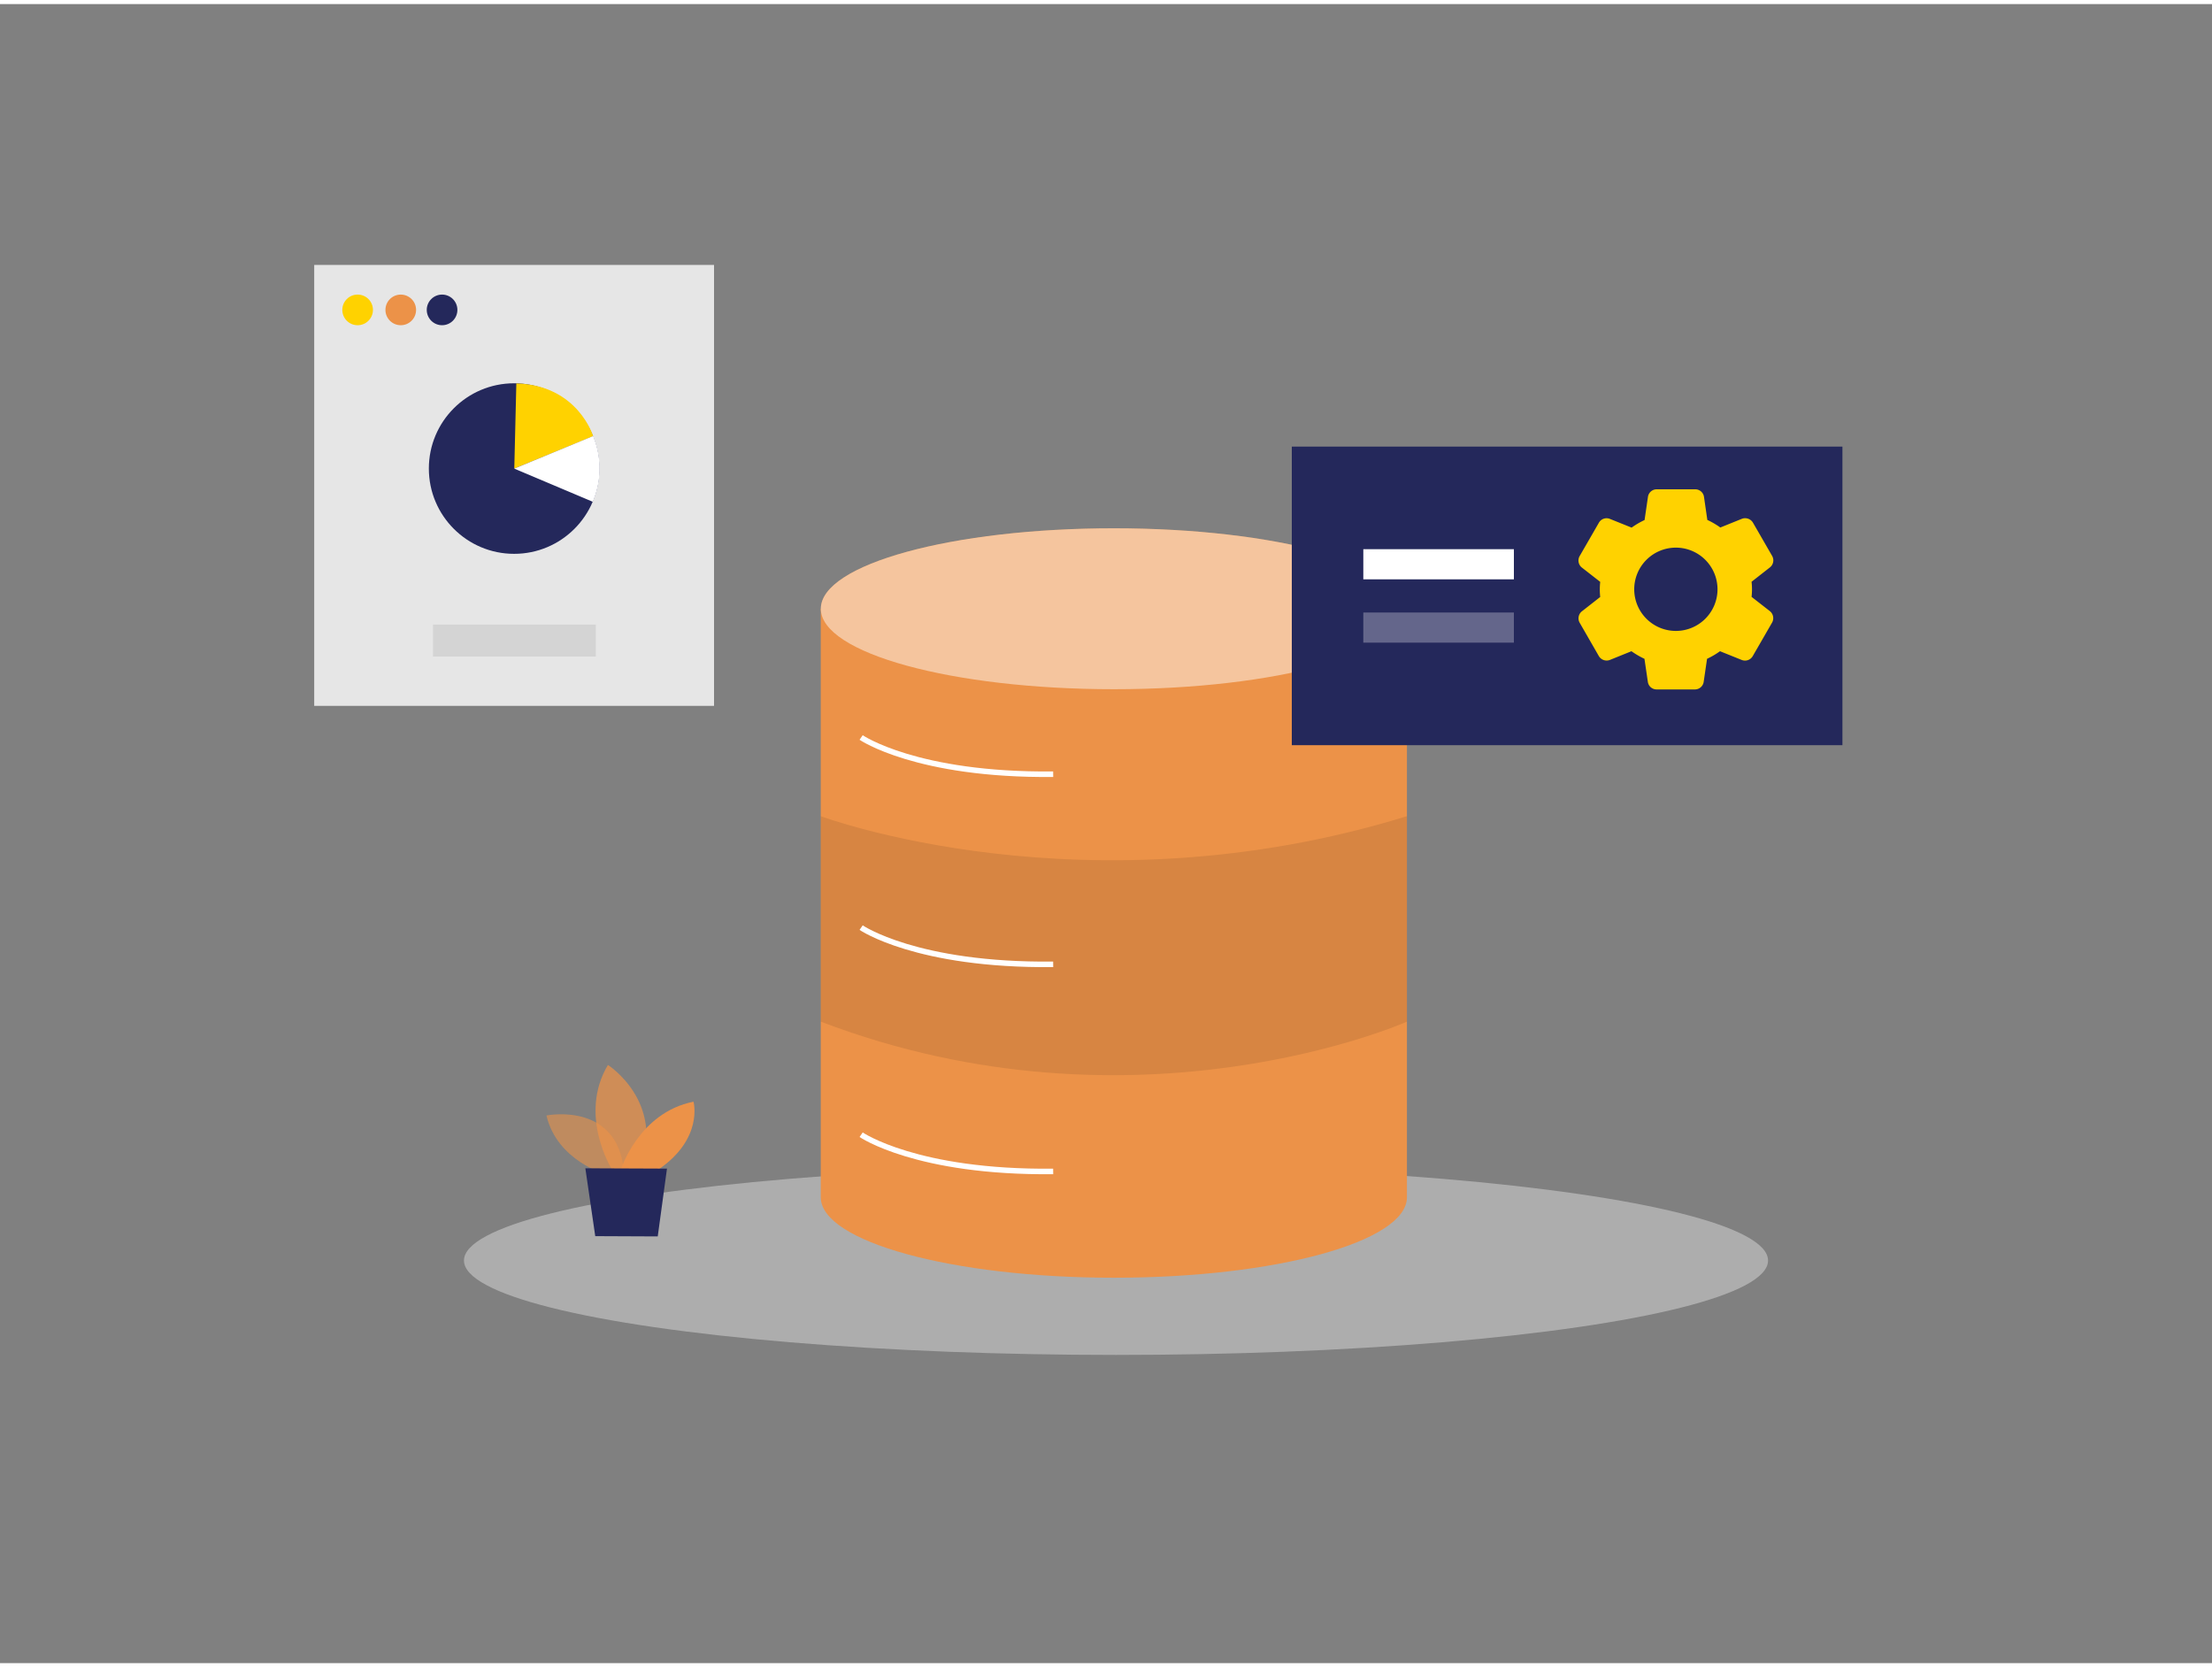 <svg id="Layer_1" data-name="Layer 1" xmlns="http://www.w3.org/2000/svg" viewBox="0 0 400 300" width="406" height="306" class="illustration styles_illustrationTablet__1DWOa"><rect x="0" y="0" width="400" height="300" fill="#808080" stroke="none"/><ellipse cx="201.81" cy="227.2" rx="117.91" ry="17.07" fill="#e6e6e6" opacity="0.45"></ellipse><rect x="56.82" y="47.16" width="72.3" height="79.73" transform="translate(185.94 174.06) rotate(-180)" fill="#e6e6e6"></rect><circle cx="64.67" cy="55.3" r="2.77" fill="#ffd200"></circle><circle cx="72.47" cy="55.3" r="2.77" fill="#ec9248"></circle><circle cx="79.94" cy="55.3" r="2.77" fill="#24285b"></circle><circle cx="92.97" cy="83.99" r="15.42" fill="#24285b"></circle><path d="M93,84l14.26-5.86s-2.72-9.23-13.89-9.55Z" fill="#ffd200"></path><path d="M93,84l14.2,6a15.36,15.36,0,0,0,.06-11.89Z" fill="#fff"></path><rect x="78.3" y="112.2" width="29.44" height="5.78" fill="#878787" opacity="0.19"></rect><path d="M109.59,211.63s-8.85-2.42-10.78-10.66c0,0,13.71-2.77,14.1,11.38Z" fill="#ec9248" opacity="0.58"></path><path d="M110.67,210.75s-6.18-9.78-.74-18.92c0,0,10.43,6.63,5.79,18.94Z" fill="#ec9248" opacity="0.73"></path><path d="M112.27,210.75s3.26-10.32,13.14-12.27c0,0,1.85,6.7-6.4,12.3Z" fill="#ec9248"></path><polygon points="105.85 210.52 107.64 222.79 118.94 222.84 120.61 210.58 105.85 210.52" fill="#24285b"></polygon><path d="M148.42,109.34V215.76c0,8,23.73,14.55,53,14.55s53-6.51,53-14.55V109.34Z" fill="#ec9248"></path><ellipse cx="201.43" cy="109.34" rx="53" ry="14.55" fill="#ec9248"></ellipse><ellipse cx="201.43" cy="109.34" rx="53" ry="14.55" fill="#fff" opacity="0.47"></ellipse><path d="M148.42,146.85s47.9,17.94,106,0V184s-48.92,21.79-106,0Z" opacity="0.09"></path><rect x="233.6" y="80.02" width="99.57" height="53.99" fill="#24285b"></rect><path d="M155.72,132.62s10,6.89,34.73,6.64" fill="none" stroke="#fff" stroke-miterlimit="10"></path><path d="M155.72,167s10,6.9,34.73,6.64" fill="none" stroke="#fff" stroke-miterlimit="10"></path><path d="M155.72,204.45s10,6.9,34.73,6.64" fill="none" stroke="#fff" stroke-miterlimit="10"></path><path d="M320.06,109.78l-3.32-2.59a12.46,12.46,0,0,0,0-2.73l3.32-2.6a1.62,1.62,0,0,0,.4-2.07l-3.46-6a1.65,1.65,0,0,0-2-.72l-3.91,1.58a14.13,14.13,0,0,0-2.35-1.37l-.6-4.15a1.6,1.6,0,0,0-1.6-1.39h-6.92A1.6,1.6,0,0,0,298,89.13l-.61,4.17a14,14,0,0,0-2.34,1.37l-3.93-1.58a1.6,1.6,0,0,0-2,.71l-3.46,6a1.62,1.62,0,0,0,.39,2.09l3.32,2.59a12.46,12.46,0,0,0,0,2.73l-3.32,2.6a1.62,1.62,0,0,0-.39,2.07l3.45,6a1.64,1.64,0,0,0,2,.72l3.91-1.58a14.55,14.55,0,0,0,2.35,1.37l.61,4.15a1.59,1.59,0,0,0,1.59,1.39h6.92a1.6,1.6,0,0,0,1.59-1.37l.61-4.17a14,14,0,0,0,2.34-1.37l3.93,1.58a1.61,1.61,0,0,0,2-.71l3.46-6A1.63,1.63,0,0,0,320.06,109.78Zm-17,3.57a7.53,7.53,0,1,1,7.52-7.53A7.53,7.53,0,0,1,303.08,113.35Z" fill="#ffd200"></path><rect x="246.53" y="98.57" width="27.23" height="5.45" fill="#fff"></rect><rect x="246.53" y="110.02" width="27.23" height="5.45" fill="#fff" opacity="0.29"></rect></svg>